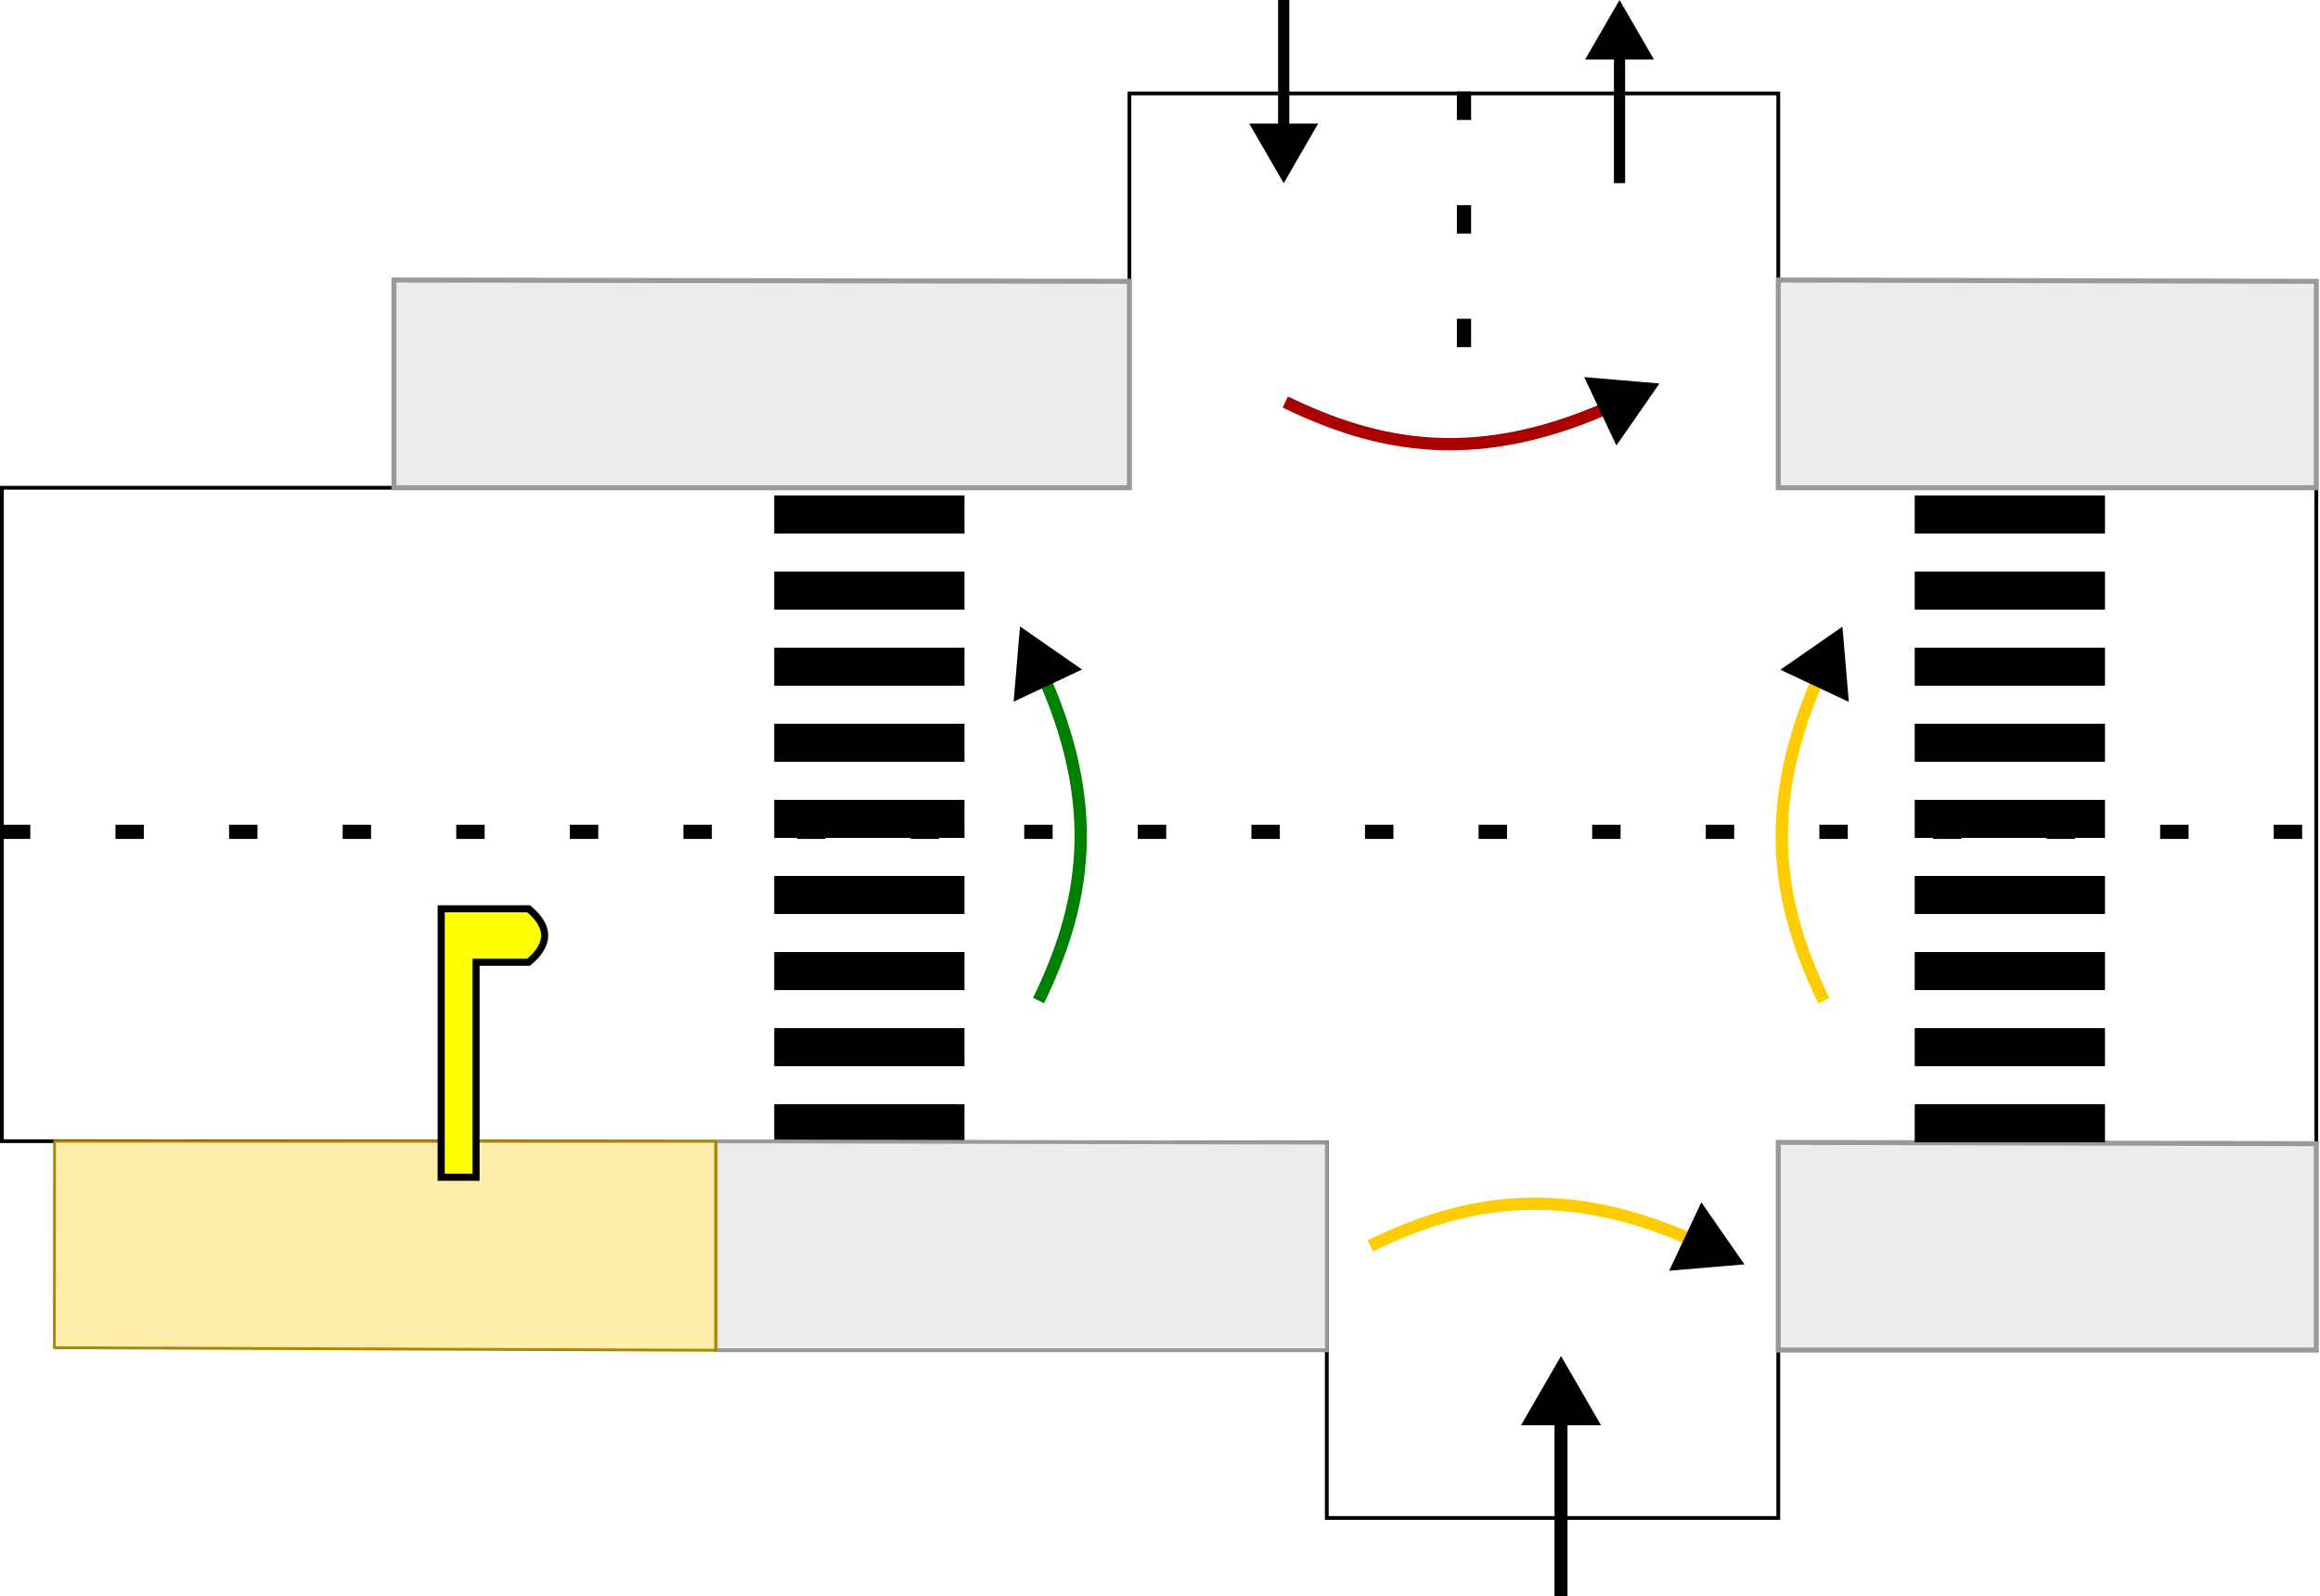 <?xml version="1.0" encoding="UTF-8" standalone="no"?>
<!-- Created with Inkscape (http://www.inkscape.org/) -->

<svg
   width="163.391mm"
   height="112.438mm"
   viewBox="0 0 163.391 112.438"
   version="1.1"
   id="svg336"
   xml:space="preserve"
   inkscape:version="1.2.2 (b0a8486541, 2022-12-01)"
   sodipodi:docname="instructions.svg"
   inkscape:export-filename="instructions.svg"
   inkscape:export-xdpi="300.34"
   inkscape:export-ydpi="300.34"
   xmlns:inkscape="http://www.inkscape.org/namespaces/inkscape"
   xmlns:sodipodi="http://sodipodi.sourceforge.net/DTD/sodipodi-0.dtd"
   xmlns="http://www.w3.org/2000/svg"
   xmlns:svg="http://www.w3.org/2000/svg"><sodipodi:namedview
     id="namedview338"
     pagecolor="#ffffff"
     bordercolor="#999999"
     borderopacity="1"
     inkscape:showpageshadow="0"
     inkscape:pageopacity="0"
     inkscape:pagecheckerboard="0"
     inkscape:deskcolor="#d1d1d1"
     inkscape:document-units="mm"
     showgrid="false"
     inkscape:zoom="4.3392765"
     inkscape:cx="1249.1714"
     inkscape:cy="1577.2215"
     inkscape:window-width="1920"
     inkscape:window-height="1131"
     inkscape:window-x="1920"
     inkscape:window-y="32"
     inkscape:window-maximized="1"
     inkscape:current-layer="layer1"
     inkscape:lockguides="true" /><defs
     id="defs333"><marker
       style="overflow:visible"
       id="TriangleStart"
       refX="0"
       refY="0"
       orient="auto-start-reverse"
       inkscape:stockid="TriangleStart"
       markerWidth="5.324"
       markerHeight="6.155"
       viewBox="0 0 5.324 6.155"
       inkscape:isstock="true"
       inkscape:collect="always"
       preserveAspectRatio="xMidYMid"><path
         transform="scale(0.5)"
         style="fill:context-stroke;fill-rule:evenodd;stroke:context-stroke;stroke-width:1pt"
         d="M 5.77,0 -2.88,5 V -5 Z"
         id="path135" /></marker></defs><g
     inkscape:label="Layer 1"
     inkscape:groupmode="layer"
     id="layer1"
     transform="translate(-25.461,6.583)"><path
       style="fill:none;stroke:#000000;stroke-width:1;stroke-linecap:butt;stroke-linejoin:miter;stroke-dasharray:2, 6;stroke-dashoffset:0;stroke-opacity:1"
       d="M 25.594,52.006 H 188.852"
       id="path520"
       inkscape:export-filename="crossing.svg"
       inkscape:export-xdpi="300.34"
       inkscape:export-ydpi="300.34" /><path
       style="fill:none;stroke:#000000;stroke-width:0.265px;stroke-linecap:butt;stroke-linejoin:miter;stroke-opacity:1"
       d="m 25.594,73.793 93.309,0.106 v 26.435 h 31.798 V 73.879 l 37.891,0.092 V 27.769 H 150.7 V 0 H 105 v 27.769 l -79.406,4e-6 z"
       id="path1076"
       sodipodi:nodetypes="ccccccccccccc" /><path
       style="fill:none;stroke:#000000;stroke-width:13.4;stroke-linecap:butt;stroke-linejoin:miter;stroke-dasharray:2.68, 2.68;stroke-dashoffset:0;stroke-opacity:1"
       d="M 86.688,73.874 V 27.769"
       id="path1228" /><path
       style="fill:#ececec;stroke:#999999;stroke-width:0.265px;stroke-linecap:butt;stroke-linejoin:miter;stroke-opacity:1"
       d="M 75.864,73.806 V 88.522 H 118.902 V 73.898 Z"
       id="path1507"
       sodipodi:nodetypes="ccccc" /><path
       style="fill:#ececec;stroke:#999999;stroke-width:0.352px;stroke-linecap:butt;stroke-linejoin:miter;stroke-opacity:1"
       d="M 150.7,73.879 V 88.508 h 37.891 V 73.971 Z"
       id="path1509"
       sodipodi:nodetypes="ccccc" /><path
       style="fill:#ececec;stroke:#999999;stroke-width:0.352px;stroke-linecap:butt;stroke-linejoin:miter;stroke-opacity:1"
       d="m 150.7,13.14 v 14.629 h 37.891 V 13.232 Z"
       id="path1623"
       sodipodi:nodetypes="ccccc" /><path
       style="fill:#ececec;stroke:#999999;stroke-width:0.352px;stroke-linecap:butt;stroke-linejoin:miter;stroke-opacity:1"
       d="M 53.207,13.14 V 27.769 H 105 V 13.232 Z"
       id="path1625" /><path
       style="fill:none;stroke:#000000;stroke-width:0.916;stroke-linecap:butt;stroke-linejoin:miter;stroke-dasharray:none;stroke-opacity:1;marker-end:url(#TriangleStart)"
       d="M 135.399,105.855 V 92.18"
       id="path1690" /><path
       style="fill:none;stroke:#ffcc00;stroke-width:0.865;stroke-linecap:butt;stroke-linejoin:miter;stroke-dasharray:none;stroke-opacity:1;marker-end:url(#TriangleStart)"
       d="m 121.965,81.164 c 6.418,-3.106 13.525,-4.724 23.571,0"
       id="path1933"
       sodipodi:nodetypes="cc" /><path
       style="fill:none;stroke:#000000;stroke-width:0.788;stroke-linecap:butt;stroke-linejoin:miter;stroke-dasharray:none;stroke-opacity:1;marker-end:url(#TriangleStart)"
       d="M 139.52,6.318 V -3.786"
       id="path1975" /><path
       style="fill:none;stroke:#aa0000;stroke-width:0.865;stroke-linecap:butt;stroke-linejoin:miter;stroke-dasharray:none;stroke-opacity:1;marker-end:url(#TriangleStart)"
       d="m 115.983,21.734 c 6.418,3.106 13.525,4.724 23.571,0"
       id="path1995"
       sodipodi:nodetypes="cc" /><path
       style="fill:none;stroke:#000000;stroke-width:1;stroke-linecap:butt;stroke-linejoin:miter;stroke-dasharray:2, 6;stroke-dashoffset:0;stroke-opacity:1"
       d="M 128.565,-0.132 V 22.255"
       id="path2005-3"
       sodipodi:nodetypes="cc" /><path
       style="fill:none;stroke:#008000;stroke-width:0.865;stroke-linecap:butt;stroke-linejoin:miter;stroke-dasharray:none;stroke-opacity:1;marker-end:url(#TriangleStart)"
       d="m 98.604,63.89 c 3.106,-6.418 4.724,-13.525 0,-23.571"
       id="path2072"
       sodipodi:nodetypes="cc" /><path
       style="fill:none;stroke:#000000;stroke-width:0.788;stroke-linecap:butt;stroke-linejoin:miter;stroke-dasharray:none;stroke-opacity:1;marker-end:url(#TriangleStart)"
       d="M 115.868,-6.583 V 3.522"
       id="path2094" /><path
       style="fill:none;stroke:#000000;stroke-width:13.4;stroke-linecap:butt;stroke-linejoin:miter;stroke-dasharray:2.68, 2.68;stroke-dashoffset:0;stroke-opacity:1"
       d="M 167.009,73.874 V 27.769"
       id="path3656" /><path
       style="fill:none;stroke:#ffcc00;stroke-width:0.865;stroke-linecap:butt;stroke-linejoin:miter;stroke-dasharray:none;stroke-opacity:1;marker-end:url(#TriangleStart)"
       d="m 153.912,63.905 c -3.106,-6.418 -4.724,-13.525 0,-23.571"
       id="path3658"
       sodipodi:nodetypes="cc" /><g
       id="g88667"
       transform="translate(-7.616,-8.111)"
       style="fill:#ffeeaa;stroke:#aa8800;stroke-width:0.2;stroke-dasharray:none"><path
         id="path88665"
         style="stroke:#aa8800;stroke-width:0.2;stroke-linecap:round;stroke-linejoin:round;stroke-dasharray:none;paint-order:markers fill stroke"
         d="m 36.921,81.908 46.558,0.009 V 96.633 L 36.905,96.454 Z"
         sodipodi:nodetypes="ccccc" /></g><path
       id="path88669"
       style="fill:#ffff00;stroke:#000000;stroke-width:0.5;stroke-linecap:round;stroke-dasharray:none;paint-order:markers fill stroke"
       d="m 56.531,57.427 h 2.457 3.704 c 1.438,1.2 1.571,2.449 0,3.762 h -3.704 v 15.146 h -2.457 z"
       sodipodi:nodetypes="cccccccc" /></g><style
     type="text/css"
     id="style3760">
	.st0{fill-rule:evenodd;clip-rule:evenodd;fill:#388344;}
	.st1{fill-rule:evenodd;clip-rule:evenodd;fill:#1F1D21;}
</style><style
     type="text/css"
     id="style3760-5">
	.st0{fill-rule:evenodd;clip-rule:evenodd;fill:#388344;}
	.st1{fill-rule:evenodd;clip-rule:evenodd;fill:#1F1D21;}
</style><style
     type="text/css"
     id="style3760-9">
	.st0{fill-rule:evenodd;clip-rule:evenodd;fill:#388344;}
	.st1{fill-rule:evenodd;clip-rule:evenodd;fill:#1F1D21;}
</style><style
     type="text/css"
     id="style3760-7">
	.st0{fill-rule:evenodd;clip-rule:evenodd;fill:#388344;}
	.st1{fill-rule:evenodd;clip-rule:evenodd;fill:#1F1D21;}
</style></svg>
